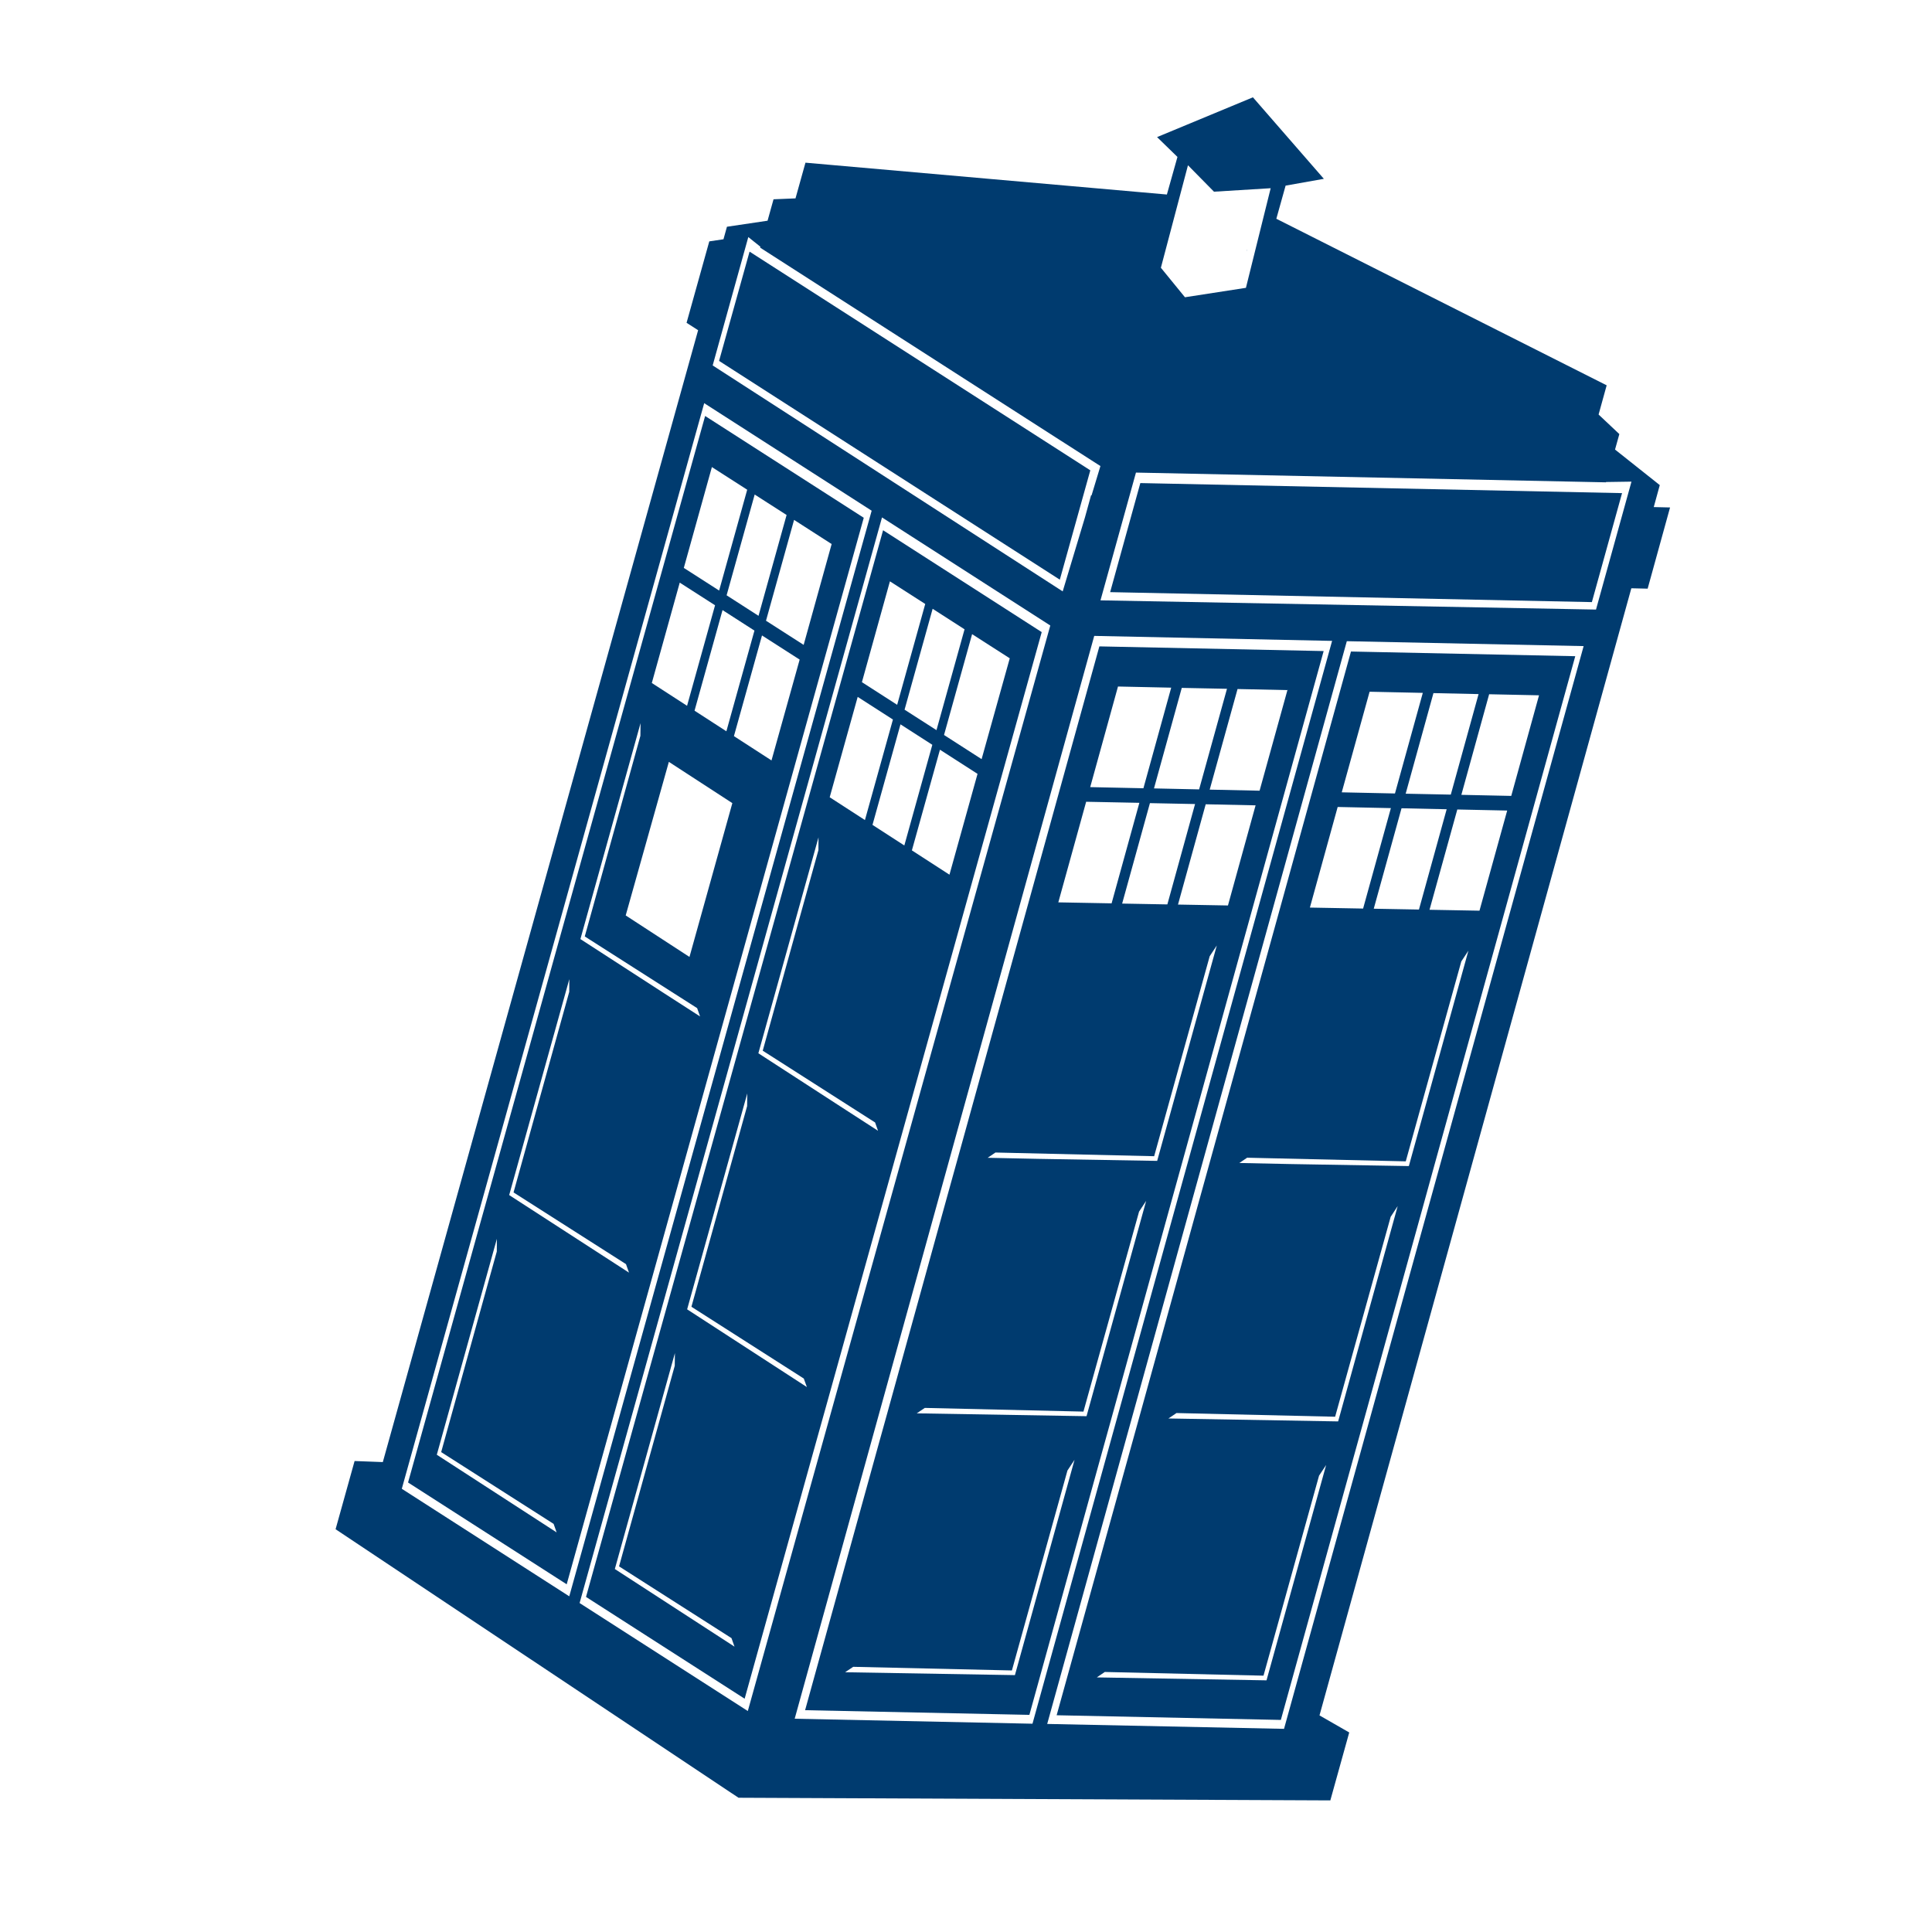 <?xml version="1.0" encoding="UTF-8"?>
<svg width="100pt" height="100pt" version="1.1" viewBox="0 0 100 100" xmlns="http://www.w3.org/2000/svg">
 <path d="m59.023 25.004 24.934 0.52-1.562 5.641-24.934-0.516z" fill="#003b6f"/>
 <path d="m45.379 75.109 0.504-1.812 3.152-11.402 0.555-2 3.102-11.215 0.555-2.004 3.656-13.219 11.609 0.242-3.656 13.219-0.555 2.004-3.102 11.215-0.555 2.004-3.152 11.402-0.504 1.816-3.707 13.402-11.609-0.242zm15.242-39.516-2.754-0.059-1.438 5.207 2.754 0.059zm-1.648 5.961-2.754-0.055-1.441 5.207 2.758 0.051zm4.535-5.902-2.34-0.047-1.438 5.203 2.336 0.051zm-1.652 5.965-2.336-0.047-1.438 5.199 2.34 0.043zm4.781-5.898-2.582-0.055-1.441 5.207 2.582 0.055zm-1.648 5.965-2.582-0.055-1.434 5.191 2.586 0.047zm-2.008 7.254-0.367 0.555-2.875 10.352-8.215-0.191-0.402 0.273 2.621 0.055 6.152 0.105zm-10.449 37.766 3.086-11.145-0.367 0.555-2.875 10.348-8.215-0.188-0.418 0.281zm3.707-13.402 3.086-11.145-0.367 0.555-2.879 10.352-8.211-0.191-0.418 0.281z" fill="#003b6f"/>
 <path d="m58.406 75.383 0.504-1.816 3.152-11.402 0.555-2.004 3.102-11.215 0.555-2.004 3.652-13.219 11.609 0.242-3.656 13.219-0.555 2.004-3.106 11.215-0.551 2-3.156 11.402-0.504 1.816-3.711 13.402-11.605-0.242zm15.238-39.52-2.754-0.059-1.441 5.207 2.754 0.059zm-1.652 5.965-2.754-0.059-1.438 5.207 2.754 0.051zm4.539-5.902-2.336-0.051-1.438 5.207 2.336 0.047zm-1.652 5.961-2.336-0.051-1.438 5.199 2.34 0.043zm4.781-5.898-2.582-0.055-1.438 5.207 2.582 0.055zm-1.648 5.965-2.582-0.055-1.438 5.191 2.586 0.047zm-2.008 7.254-0.367 0.555-2.875 10.348-8.211-0.188-0.402 0.273 2.621 0.055 6.152 0.105zm-10.449 37.766 3.086-11.145-0.367 0.551-2.875 10.352-8.215-0.191-0.414 0.281zm3.707-13.402 3.082-11.145-0.363 0.555-2.875 10.348-8.211-0.191-0.418 0.281z" fill="#003b6f"/>
 <path d="m37.219 18.68 17.637 11.324 1.578-5.66-17.637-11.32z" fill="#003b6f"/>
 <path d="m42.285 74.48 0.508-1.816 3.184-11.434 0.559-2.008 3.133-11.242 0.559-2.008 3.691-13.254-8.211-5.273-3.691 13.254-0.559 2.008-3.133 11.246-0.559 2.008-3.184 11.434-0.508 1.82-3.742 13.441 8.211 5.269zm5.988-42.969 1.652 1.062-1.453 5.219-1.652-1.059zm-1.664 5.981 1.648 1.059-1.449 5.211-1.648-1.066zm-0.547-7.402 1.828 1.172-1.453 5.219-1.824-1.172zm-1.668 5.981 1.824 1.172-1.449 5.203-1.824-1.18zm-12.57 45.141 3.109-11.176-0.008 0.656-2.883 10.383 5.82 3.715 0.156 0.441zm3.742-13.441 3.113-11.176-0.008 0.656-2.883 10.387 5.816 3.715 0.16 0.441zm8.031-10.438-4.344-2.816 3.113-11.176-0.004 0.66-2.883 10.383 5.816 3.715 0.152 0.43zm5.547-12.059-1.945-1.258 1.453-5.211 1.945 1.25zm1.664-5.981-1.945-1.25 1.453-5.219 1.949 1.25z" fill="#003b6f"/>
 <path d="m33.074 68.566 0.508-1.82 3.184-11.434 0.559-2.008 3.133-11.246 0.559-2.008 3.691-13.25-8.211-5.269-3.691 13.25-0.559 2.008-3.133 11.246-0.559 2.008-3.184 11.434-0.508 1.816-3.742 13.441 8.211 5.269zm5.988-42.969 1.652 1.059-1.453 5.219-1.652-1.062zm-1.156 15.973-2.219 7.961-3.301-2.148 2.234-7.949zm-0.508-9.992 1.652 1.062-1.453 5.211-1.648-1.066zm-0.551-7.402 1.828 1.172-1.453 5.219-1.828-1.172zm-1.664 5.981 1.828 1.172-1.449 5.203-1.824-1.18zm-12.574 45.141 3.109-11.176-0.004 0.656-2.879 10.383 5.82 3.715 0.156 0.441zm3.746-13.441 3.113-11.176-0.004 0.656-2.883 10.383 5.82 3.711 0.156 0.441zm8.031-10.438-4.344-2.812 3.113-11.176-0.008 0.656-2.879 10.383 5.816 3.711 0.152 0.43zm5.547-12.059-1.945-1.258 1.453-5.211 1.949 1.25zm1.664-5.981-1.949-1.25 1.453-5.219 1.945 1.25z" fill="#003b6f"/>
 <path d="m64.523 12.91h0.004v0.09h-0.004z" fill="#003b6f"/>
 <path d="m64.539 12.91 0.016-0.055z" fill="#003b6f"/>
 <path d="m69.836 89.672-1.539-0.883 16.141-58.34 0.844 0.02 1.16-4.203-0.844-0.02 0.312-1.137-2.316-1.84 0.223-0.801-1.074-1.012 0.418-1.512-17.098-8.621 0.48-1.715 1.98-0.352-3.672-4.219-4.961 2.059 1.055 1.027-0.547 1.945-18.707-1.648-0.516 1.848-1.137 0.047-0.309 1.109-2.102 0.312-0.18 0.648-0.734 0.109-1.176 4.215 0.598 0.383-16.32 58.586-1.461-0.055-0.984 3.531 20.855 13.898 30.633 0.137zm-7-79.75 2.934-0.18-1.281 5.156-3.156 0.488-1.246-1.527 1.402-5.305zm-33.371 72.703-8.668-5.566 15.652-56.191 8.668 5.566zm9.242 5.938-8.707-5.59 15.652-56.191 8.711 5.594zm17.793-62.926h-0.027l-0.316 1.145-1.152 3.828-18.117-11.695 1.844-6.644 0.625 0.5-0.012 0.047 15.57 9.996 0.008 0.004 2.035 1.305zm-15.367 63.324 15.504-56.047 12.312 0.258-15.508 56.047zm13.07 0.27 15.508-56.043 12.258 0.254-15.508 56.043zm28.406-57.68-25.648-0.477 1.836-6.613 24.324 0.504 0.004-0.016 1.32-0.02z" fill="#003b6f"/>
</svg>
